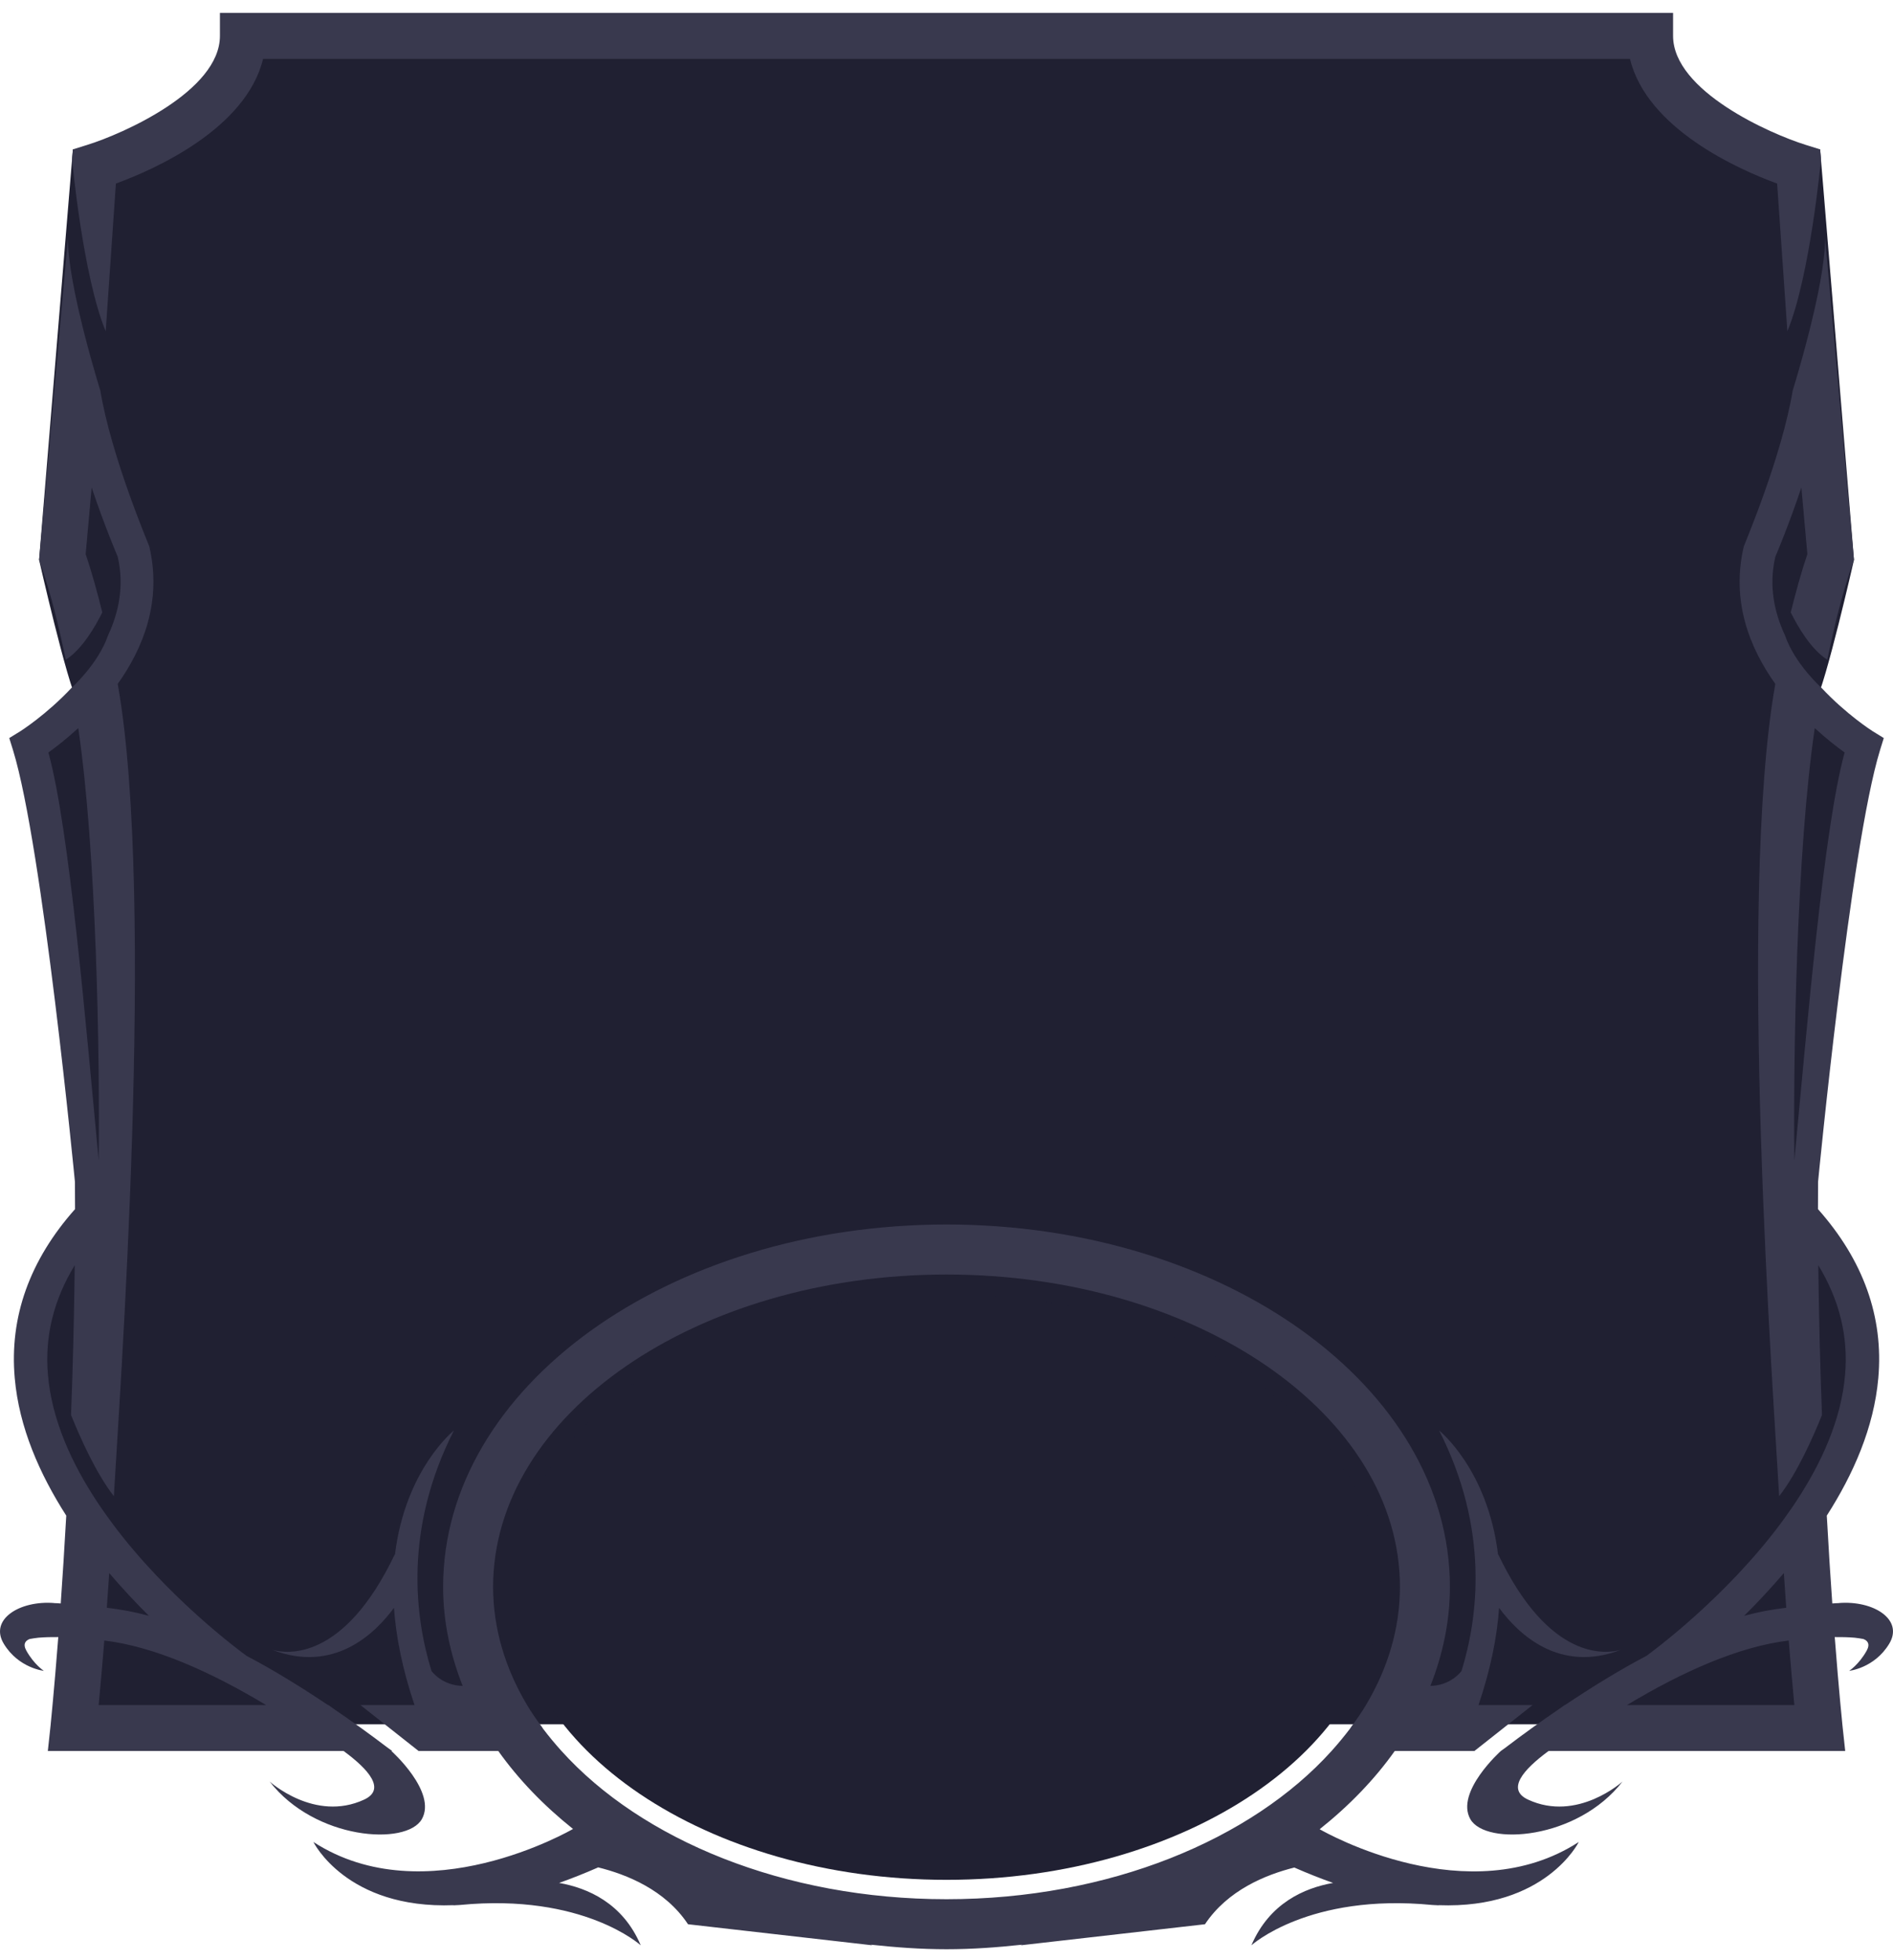 <svg width="85" height="88" viewBox="0 0 85 88" fill="none" xmlns="http://www.w3.org/2000/svg">
<g id="Group 3">
<path id="Vector" d="M1.212 33.259C1.212 33.259 4.773 51.216 3.606 55.606C3.606 55.606 -1.382 60.594 4.005 68.674L3.558 77.408H42.5H81.444L80.995 68.674C86.382 60.594 81.394 55.606 81.394 55.606C80.228 51.216 83.789 33.259 83.789 33.259L81.495 31.564C81.993 30.666 83.248 25.133 83.248 25.133L81.728 6.705C77.174 8.584 74.237 1.695 74.237 1.695H42.5H10.764C10.764 1.695 7.828 8.584 3.273 6.705L1.755 25.133C1.755 25.133 3.008 30.666 3.506 31.564L1.212 33.259Z" fill="#202032"/>
<path id="Vector_2" d="M42.501 58.091C53.245 58.091 61.987 63.989 61.987 71.24C61.987 78.492 53.245 84.393 42.501 84.393C31.757 84.393 23.015 78.492 23.015 71.24C23.015 63.989 31.757 58.091 42.501 58.091Z" fill="#202032"/>
<path id="Vector_3" d="M59.256 82.121C60.581 81.065 61.722 79.886 62.629 78.607H65.213H66.207L68.815 76.548H66.388C66.937 74.922 67.224 73.468 67.312 72.181C68.175 73.358 70.014 75.126 72.779 74.068C72.15 74.245 69.583 74.62 67.272 69.779L67.267 69.801C66.806 65.966 64.621 64.221 64.621 64.221C66.886 68.676 66.364 72.628 65.626 75.016C65.612 75.034 65.154 75.67 64.228 75.686C64.787 74.27 65.104 72.781 65.104 71.241C65.104 62.269 54.964 54.973 42.501 54.973C30.038 54.973 19.897 62.269 19.897 71.241C19.897 72.781 20.215 74.27 20.774 75.686C19.848 75.67 19.388 75.034 19.375 75.016C18.638 72.628 18.116 68.676 20.381 64.221C20.381 64.221 18.194 65.966 17.734 69.801L17.728 69.779C15.42 74.62 12.852 74.245 12.224 74.068C14.987 75.126 16.828 73.358 17.69 72.181C17.781 73.468 18.063 74.922 18.614 76.548H16.186L18.793 78.607H19.762H22.373C23.28 79.883 24.411 81.056 25.73 82.109C25.651 82.154 19.099 85.95 14.073 82.694C14.073 82.694 15.554 85.715 20.375 85.531L20.347 85.538C20.418 85.531 20.474 85.535 20.542 85.528C20.58 85.528 20.617 85.525 20.654 85.522C26.188 84.982 28.77 87.332 28.77 87.332C27.963 85.433 26.384 84.757 25.106 84.532C25.661 84.334 26.237 84.108 26.845 83.841L26.852 83.832C28.137 84.149 29.87 84.842 30.893 86.387L39.173 87.332L39.107 87.305C40.217 87.425 41.343 87.509 42.501 87.509C43.658 87.509 44.785 87.425 45.894 87.305L45.829 87.332L54.106 86.387C55.125 84.856 56.833 84.164 58.118 83.841C58.726 84.108 59.302 84.334 59.858 84.532C58.579 84.757 57.002 85.433 56.191 87.332C56.191 87.332 58.775 84.982 64.311 85.522C64.346 85.525 64.384 85.528 64.421 85.528C64.49 85.535 64.546 85.531 64.614 85.538L64.59 85.531C69.406 85.715 70.89 82.694 70.89 82.694C65.957 85.892 59.562 82.299 59.256 82.121ZM25.211 78.607C24.922 78.287 24.648 77.956 24.392 77.619C24.368 77.584 24.343 77.546 24.319 77.509C24.086 77.198 23.865 76.88 23.669 76.551C22.691 74.909 22.142 73.12 22.142 71.241C22.142 63.511 31.276 57.218 42.501 57.218C53.725 57.218 62.86 63.511 62.86 71.241C62.86 73.12 62.311 74.912 61.332 76.551C61.136 76.88 60.916 77.198 60.684 77.509C60.659 77.546 60.636 77.584 60.609 77.619C60.352 77.956 60.079 78.287 59.791 78.607C56.196 82.593 49.8 85.263 42.501 85.263C35.201 85.263 28.805 82.593 25.211 78.607ZM78.301 24.53C77.72 26.985 78.566 29.094 79.716 30.703C77.985 40.423 79.669 63.139 79.888 67.169C80.689 66.151 81.419 64.504 81.811 63.525C81.73 61.423 81.674 59.153 81.645 56.8C82.587 58.345 83.002 59.996 82.847 61.734C82.673 63.739 81.792 65.677 80.649 67.409C80.592 67.493 80.543 67.57 80.49 67.648C80.333 67.873 80.174 68.097 80.013 68.32C79.977 68.366 79.957 68.392 79.957 68.392V68.395C77.439 71.772 74.174 74.159 73.93 74.338C72.688 74.99 71.462 75.752 70.269 76.548H70.252L69.987 76.738C69.157 77.302 68.352 77.886 67.58 78.473L67.393 78.607C67.393 78.607 65.336 80.446 66.02 81.666C66.707 82.882 70.826 82.601 72.855 79.98C72.855 79.98 70.828 81.82 68.611 80.791C67.631 80.334 68.389 79.45 69.537 78.607H69.93H71.866H82.854L82.731 77.466C82.724 77.388 82.571 75.922 82.384 73.495C82.68 73.492 82.977 73.498 83.267 73.522H83.27C83.411 73.535 83.538 73.559 83.669 73.581C83.851 73.651 83.99 73.798 83.815 74.111C83.462 74.738 83.032 75.01 83.032 75.01C83.032 75.01 84.164 74.893 84.828 73.798C85.492 72.708 84.124 71.841 82.563 71.967L82.566 71.97C82.475 71.97 82.372 71.978 82.274 71.985C82.191 70.815 82.107 69.493 82.027 68.042C83.222 66.178 84.145 64.084 84.34 61.868C84.584 59.116 83.661 56.567 81.631 54.282C81.631 53.876 81.634 53.464 81.636 53.053C81.636 53.053 83.087 38.004 84.415 33.686L84.586 33.134L84.094 32.831C84.068 32.815 82.916 32.084 81.783 30.874C81.783 30.874 80.592 29.809 80.15 28.524C79.661 27.474 79.417 26.285 79.716 24.995C79.767 24.881 80.321 23.573 80.886 21.886L81.155 24.878C80.873 25.707 80.635 26.589 80.408 27.493C80.726 28.134 81.315 29.153 82.051 29.617C82.364 28.103 82.72 26.645 83.173 25.341L83.246 25.134L81.95 10.682C81.968 12.84 80.496 17.534 80.496 17.534C80.008 20.487 78.353 24.382 78.301 24.53ZM80.099 70.622C80.134 71.163 80.172 71.689 80.206 72.178C79.588 72.25 78.961 72.366 78.316 72.54C78.897 71.967 79.502 71.319 80.099 70.622ZM73.052 76.548C75.527 75.059 78.07 73.918 80.317 73.65C80.416 74.863 80.506 75.856 80.571 76.548H73.052ZM81.487 32.688C82.011 33.169 82.491 33.541 82.828 33.782C81.886 37.194 81.135 46.159 80.571 52.098C80.517 47.399 80.667 38.254 81.487 32.688ZM4.746 14.872C3.72 12.399 3.235 7.15 3.235 7.15L3.275 6.706L3.932 6.5C5.476 6.021 9.875 4.096 9.875 1.612V0.581H75.125V1.612C75.125 4.096 79.526 6.021 81.069 6.5L81.727 6.706L81.767 7.15C81.767 7.15 81.281 12.399 80.257 14.872L79.797 8.241C78.096 7.619 73.955 5.796 73.189 2.642H11.813C11.046 5.796 6.906 7.619 5.204 8.241L4.746 14.872ZM0.172 73.798C0.836 74.893 1.969 75.01 1.969 75.01C1.969 75.01 1.54 74.738 1.187 74.111C1.011 73.798 1.152 73.651 1.332 73.581C1.463 73.559 1.592 73.535 1.731 73.522H1.734C2.025 73.498 2.322 73.492 2.617 73.495C2.429 75.922 2.277 77.388 2.271 77.466L2.148 78.607H13.11H15.072H15.425C16.574 79.45 17.332 80.334 16.352 80.791C14.133 81.82 12.108 79.98 12.108 79.98C14.137 82.601 18.255 82.882 18.943 81.666C19.629 80.446 17.572 78.607 17.572 78.607H17.599H17.608L17.422 78.473C16.649 77.886 15.845 77.302 15.014 76.738L14.75 76.548H14.73C13.54 75.752 12.314 74.99 11.072 74.338C10.828 74.159 7.562 71.772 5.045 68.395V68.392C5.045 68.392 5.022 68.366 4.991 68.32C4.826 68.097 4.668 67.873 4.512 67.648C4.459 67.57 4.41 67.493 4.352 67.409C3.209 65.677 2.328 63.739 2.154 61.734C1.999 59.996 2.414 58.345 3.356 56.8C3.327 59.153 3.271 61.423 3.19 63.525C3.583 64.504 4.312 66.151 5.113 67.169C5.332 63.139 7.014 40.423 5.286 30.703C6.435 29.094 7.279 26.985 6.703 24.53C6.651 24.382 4.994 20.487 4.505 17.534C4.505 17.534 3.032 12.84 3.051 10.682L1.757 25.134L1.827 25.341C2.282 26.645 2.638 28.103 2.954 29.617C3.686 29.153 4.275 28.134 4.593 27.493C4.368 26.589 4.129 25.707 3.846 24.878L4.116 21.886C4.681 23.573 5.238 24.881 5.286 24.995C5.584 26.285 5.34 27.474 4.852 28.524C4.41 29.809 3.219 30.874 3.219 30.874C2.087 32.084 0.933 32.815 0.908 32.831L0.416 33.134L0.587 33.686C1.916 38.004 3.364 53.053 3.364 53.053C3.367 53.464 3.37 53.876 3.37 54.282C1.34 56.567 0.417 59.116 0.662 61.868C0.856 64.084 1.781 66.178 2.975 68.042C2.893 69.493 2.81 70.815 2.727 71.985C2.628 71.978 2.526 71.97 2.435 71.97L2.438 71.967C0.877 71.841 -0.492 72.708 0.172 73.798ZM4.904 70.622C5.5 71.319 6.106 71.967 6.686 72.54C6.041 72.366 5.414 72.25 4.796 72.178C4.829 71.689 4.868 71.163 4.904 70.622ZM4.684 73.65C6.931 73.918 9.474 75.059 11.95 76.548H4.43C4.496 75.856 4.585 74.863 4.684 73.65ZM2.173 33.782C2.51 33.541 2.991 33.169 3.514 32.688C4.335 38.254 4.485 47.399 4.432 52.098C3.868 46.159 3.117 37.194 2.173 33.782Z" fill="#39394E"/>
</g>
</svg>
